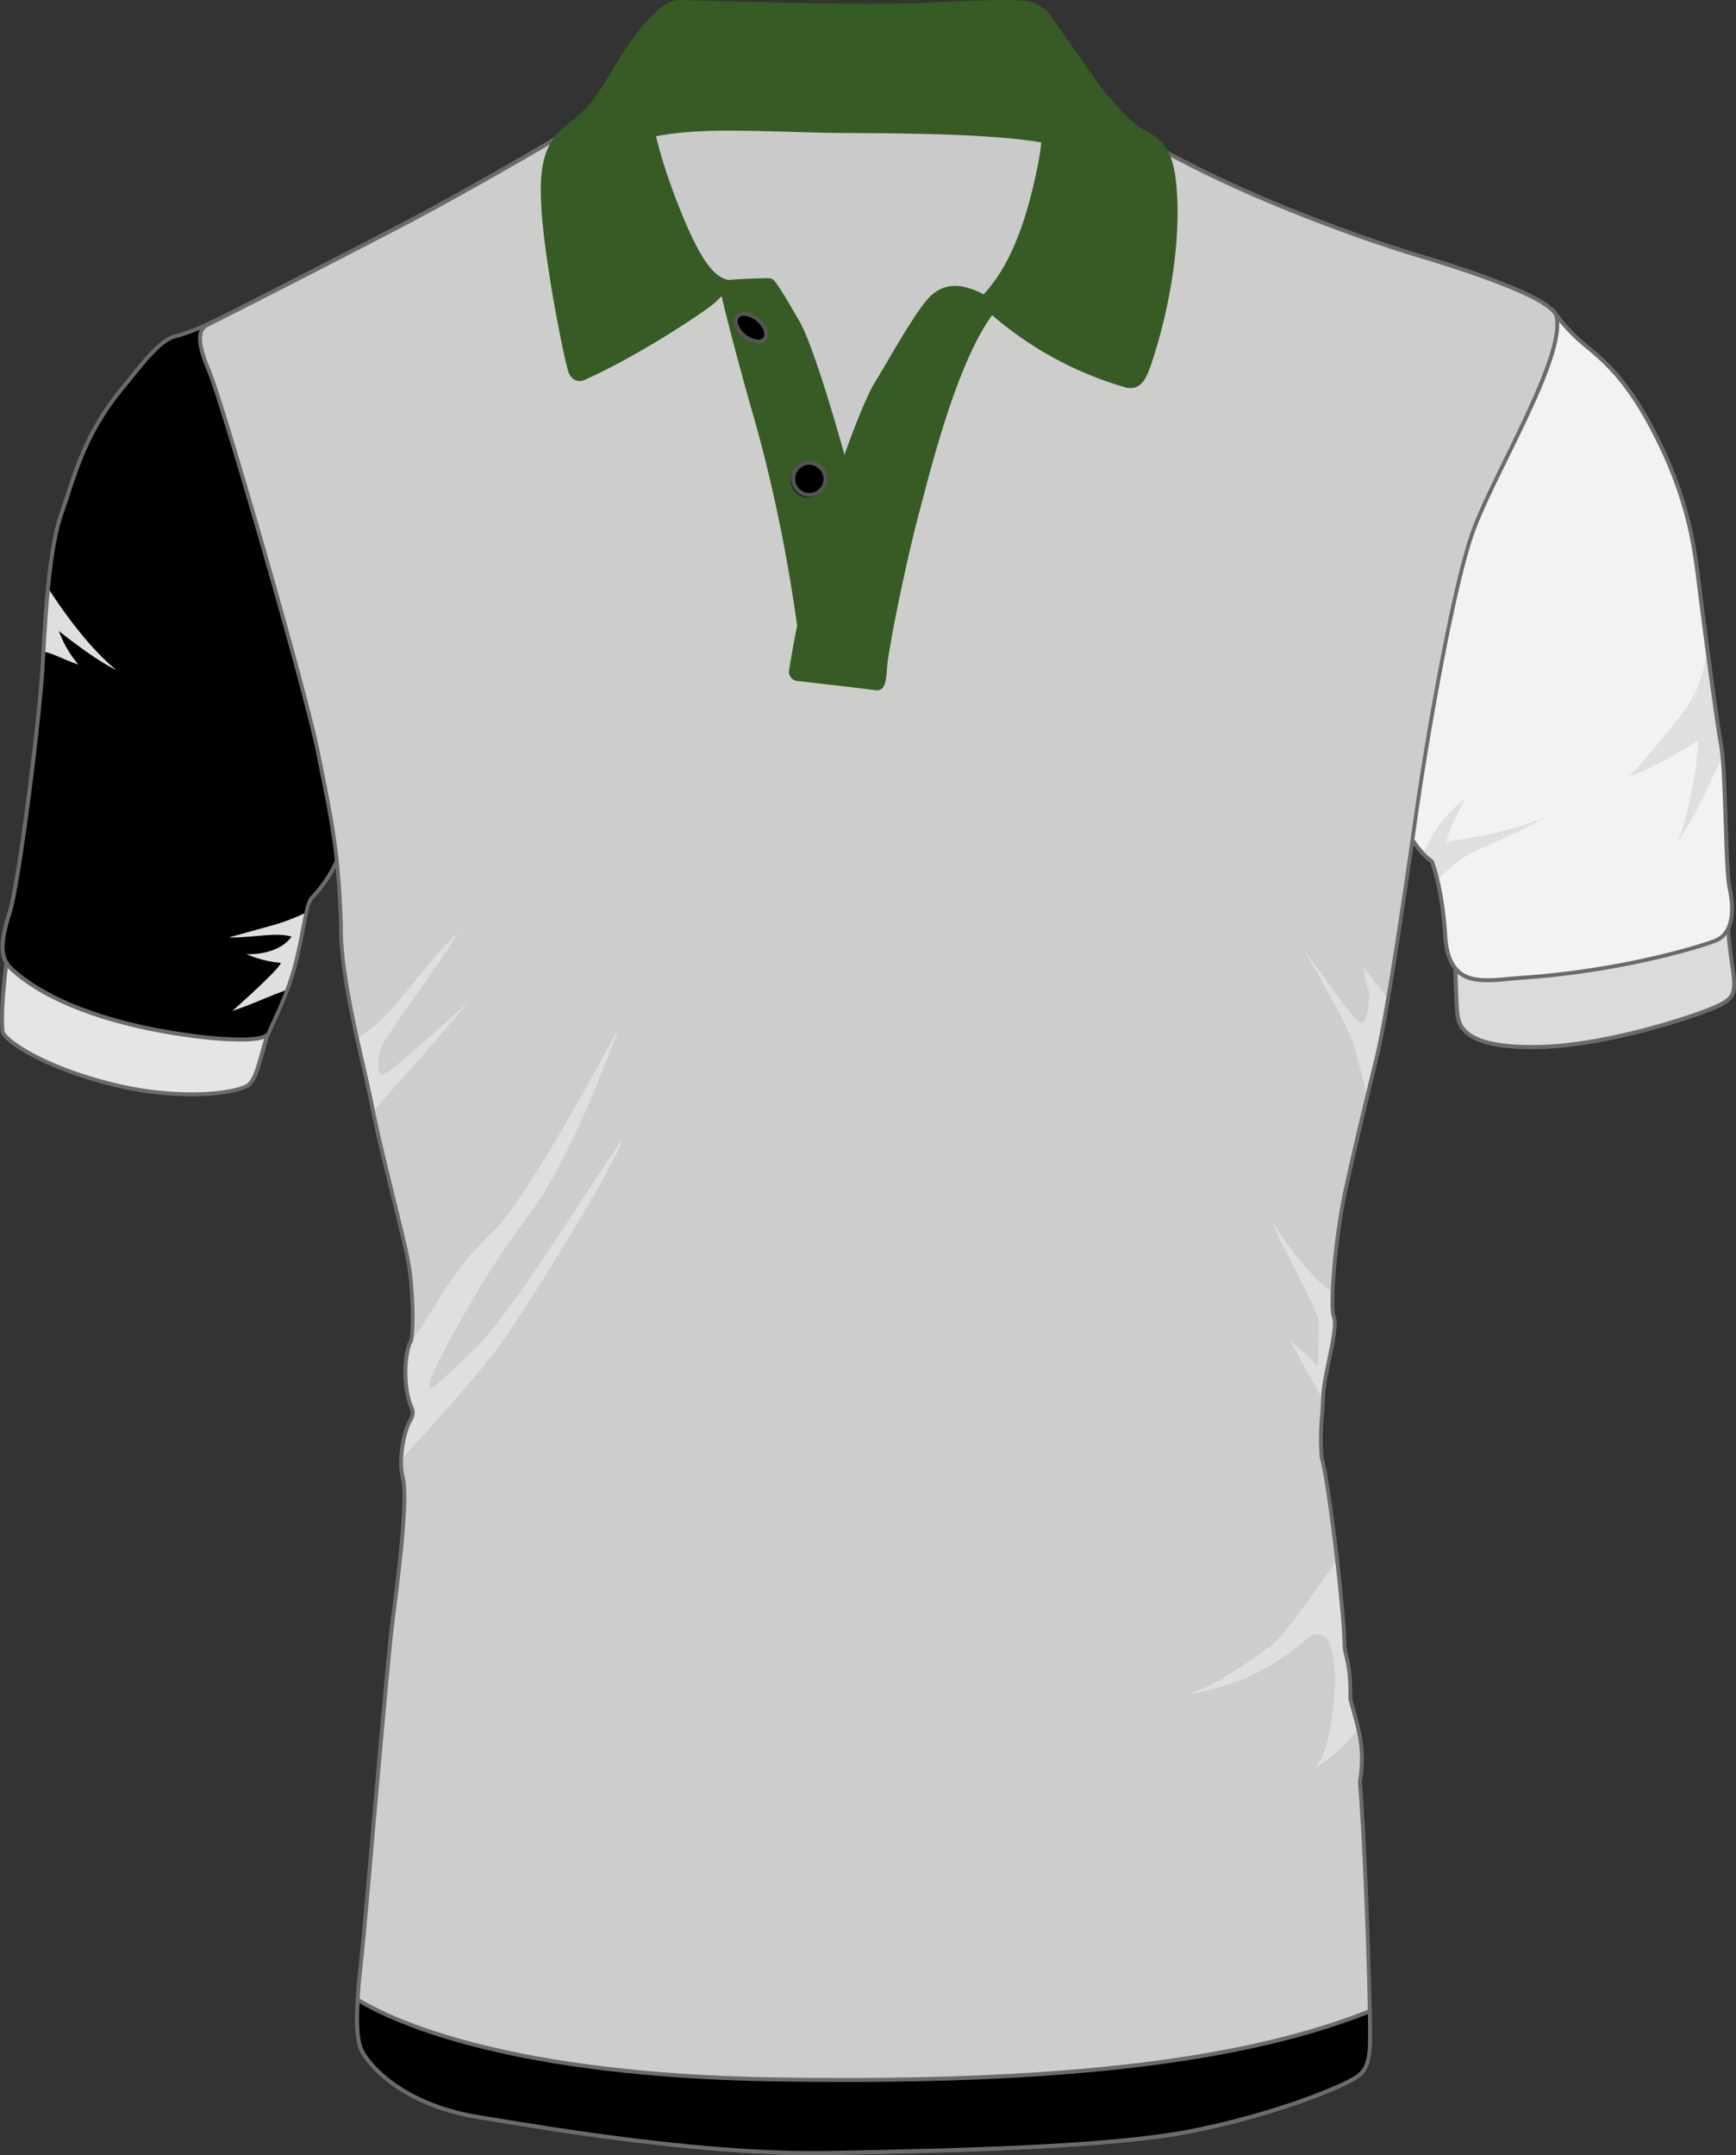 <svg id="Camada_1" data-name="Camada 1" xmlns="http://www.w3.org/2000/svg" viewBox="0 0 793.81 985"><rect x="0" y="0" width="793.81" height="985" fill="#333333" stroke="none"/><defs><style>.cls-1{fill:#dbdbdb;}.delineado{fill:#6b6b6b;}.cls-3{fill:#f2f2f2;}.cls-4{fill:#dfdfdf;}.cls-5{fill:#e5e5e5;}.gola{fill:#f4f4f4;}.cls-7{fill:#cdcecc;}.gola{fill:#375b24;}.cls-9{fill:#cacaca;}.botoes{fill:#a9a9a9;}.cls-11{fill:#555;}</style></defs><path class="cls-1" d="M819.72,480.88s.24,18.77,1,25.83,6.09,15.36,36.8,14.87,71.4-13.89,80.67-18,10.24-6.1,8.16-19.26A269.38,269.38,0,0,1,943.76,456C927.68,468.94,859,491.6,819.72,480.88Z" transform="translate(-154.32 -43)"/><path class="delineado" d="M855,522.51c-22.88,0-34.06-5-35.17-15.7-.72-7-1-25.15-1-25.92v-1.21L820,480a90.17,90.17,0,0,0,23.61,2.77c37.33,0,86.17-16.66,99.62-27.46l1.42-1.14.06,1.82a271.31,271.31,0,0,0,2.55,28.16c2.12,13.41,1.06,15.86-8.69,20.23-8.26,3.69-49.51,17.61-81,18.11Zm-34.31-40.44c.07,4.24.34,18.63,1,24.55.64,6.21,5,14.54,35.87,14,31.24-.5,72.13-14.29,80.31-18,8.6-3.84,9.7-5.25,7.65-18.27a262.51,262.51,0,0,1-2.51-26.64c-15.58,11.17-62.22,26.79-99.35,26.79A94.51,94.51,0,0,1,820.64,482.07Z" transform="translate(-154.32 -43)"/><path class="cls-3" d="M938.39,473.09c-9,3.4-44.59,13.89-88,16.81-17.55,1.22-34,6-35.34-20.1a149.22,149.22,0,0,0-3.51-24.61,75.75,75.75,0,0,0-2.48-8.38,31.61,31.61,0,0,1-4-3.55c-4.34-4.58-5.57-8.7-9.51-10.62-5.7-2.78,8.16-98.22,18.4-123.81s34-98.58,50.65-113.62A81.93,81.93,0,0,0,880,201.48c10.23,8.41,21.07,18.4,34.48,46.91s15.1,49.47,17.06,64.82c.73,5.76,2,15.44,3.36,25.91,2.31,17.43,5,37.07,6.38,44.52.26,1.39.48,3.24.67,5.41,1.49,16.42,1.52,51.94,3.23,59.91C947.17,458,947.42,469.67,938.39,473.09Z" transform="translate(-154.32 -43)"/><path class="cls-4" d="M921.46,427.88c5.12-13.16,8.78-34,9.51-46.43a238.78,238.78,0,0,1-31.79,16.8c.57-.64,19.11-21.36,26.67-32.52,4.62-7.22,7.49-13,9.09-26.61,2.31,17.43,5,37.07,6.38,44.52.26,1.39.48,3.24.67,5.41C936,400.71,929.69,416.06,921.46,427.88Z" transform="translate(-154.32 -43)"/><path class="cls-4" d="M864.8,414.35c-19,11.33-33.63,15.72-40.94,20.47a90,90,0,0,0-12.28,10.37,75.75,75.75,0,0,0-2.48-8.38,31.61,31.61,0,0,1-4-3.55c2.76-6.63,8.6-17.43,19.49-25.49-8.77,15.35-8.77,20.11-8.77,20.11C822.4,426.41,849.45,423.12,864.8,414.35Z" transform="translate(-154.32 -43)"/><path class="delineado" d="M834.5,491.94c-10,0-19.32-2.68-20.33-22.1a147.52,147.52,0,0,0-3.48-24.44,76.64,76.64,0,0,0-2.35-8,30.76,30.76,0,0,1-3.9-3.49,43.73,43.73,0,0,1-4.14-5.21c-1.64-2.32-2.94-4.15-5.1-5.21-6.9-3.36,8.59-101.58,17.94-125,2.2-5.49,5-13.13,8.26-22,11.71-31.86,29.42-80,42.63-92l.79-.71.58.89a82.08,82.08,0,0,0,15.22,16.07c10.74,8.83,21.49,19.08,34.72,47.22,12.39,26.34,14.86,46.52,16.67,61.26.16,1.32.31,2.59.47,3.83.74,5.76,2,15.44,3.37,25.91,3.11,23.47,5.25,38.43,6.36,44.48.26,1.35.48,3.15.69,5.5.67,7.35,1,18.51,1.4,29.31.46,13.45.88,26.15,1.81,30.48,1.67,7.72,2.93,21.26-7.39,25.17-9.12,3.45-44.9,13.95-88.23,16.87-1.92.13-3.84.31-5.71.48C841.16,491.63,837.74,491.94,834.5,491.94Zm30-305.34c-12.81,12.8-30,59.47-41.39,90.55-3.26,8.86-6.07,16.52-8.27,22C804.51,325,791.6,418,796,421.84c2.55,1.24,4,3.35,5.76,5.78a43.34,43.34,0,0,0,4,5,29.07,29.07,0,0,0,3.89,3.45l.22.16.09.26a78.45,78.45,0,0,1,2.5,8.48A148.79,148.79,0,0,1,816,469.74c.88,16.91,8,20.38,18.51,20.38,3.16,0,6.54-.31,10.11-.64,1.89-.17,3.82-.35,5.75-.49,43.12-2.9,78.66-13.33,87.71-16.75s7.81-15.94,6.26-23.09c-1-4.49-1.39-17.27-1.85-30.8-.36-10.77-.73-21.91-1.4-29.21-.2-2.29-.41-4-.66-5.33-1.12-6.08-3.26-21.07-6.38-44.57-1.39-10.47-2.63-20.15-3.36-25.92q-.24-1.86-.48-3.84c-1.79-14.61-4.25-34.63-16.51-60.7-13.07-27.8-23.65-37.9-34.23-46.6A86.27,86.27,0,0,1,864.5,186.6Z" transform="translate(-154.32 -43)"/><path class="cls-5" d="M158.06,476.49s-3.8,26.17-2.58,37.75c.12,3.78,17.94,16.36,50.35,24.4s58.61,3.65,62.39,0,4.75-11.19,10.11-28.81C265.9,511.47,197.66,502.81,158.06,476.49Z" transform="translate(-154.32 -43)"/><path class="delineado" d="M241.78,544.08a152.73,152.73,0,0,1-36.17-4.56c-30.44-7.55-50.88-20.2-51-25.25-1.21-11.49,2.44-36.83,2.59-37.91l.21-1.42,1.2.8c35.77,23.77,96.58,33.37,115.92,33.37a30.42,30.42,0,0,0,3.72-.18l1.4-.19-.41,1.36c-1.54,5.08-2.75,9.41-3.72,12.88-2.51,9-3.77,13.54-6.63,16.31C266.39,541.67,256.3,544.08,241.78,544.08Zm-83-66c-.77,5.59-3.42,26.3-2.39,36.09.09,2.7,15.74,15.2,49.67,23.61a150.66,150.66,0,0,0,35.73,4.51c14.75,0,24-2.5,25.8-4.28,2.51-2.42,3.73-6.79,6.15-15.49.89-3.18,2-7.08,3.34-11.63-.75.05-1.62.07-2.58.07C257.69,510.93,197.05,502.81,158.77,478.05Z" transform="translate(-154.32 -43)"/><path class="mangas" d="M310.45,429.53s-1.29,10.78-13.9,24.12a20.22,20.22,0,0,0-2.17,6.32c-1.26,5.5-2.45,13.61-5,23.47a121,121,0,0,1-3.76,11.95h0c-3.48,9.35-7.3,16.58-8.49,19.85-1.27,2.56-9.12,4-29.41,1.83s-63.86-9.39-87.74-30.82c-5.6-4.89-6-11.34-1.34-26.09s13.77-90.16,15-110.88c.16-2.63.32-5.47.49-8.45.5-8.92,1.13-19.15,2.11-29.13,1.27-13.05,3.16-25.61,6.17-34.07,6.1-17.06,9.87-36.44,30-59.83,9.87-12.43,16.22-19.74,22.3-21.2s16-5.95,20.42-8.16C266,198.19,318.91,356.84,310.45,429.53Z" transform="translate(-154.32 -43)"/><path class="cls-4" d="M294.38,460c-1.26,5.5-2.45,13.61-5,23.47a121,121,0,0,1-3.76,11.95h0c-7.34,2.44-16.28,6.77-25,9.6.63-.55,21-18.57,22.17-21.92a51.45,51.45,0,0,1-15.81-4s14.26.92,20.65-8c-7.13-2.19-18.25.62-28.72.37,0,0,9.74-2.68,19.37-5.37A87.68,87.68,0,0,0,294.38,460Z" transform="translate(-154.32 -43)"/><path class="cls-4" d="M190.16,346.72c-7.6-2.57-11.26-5-16-5.89.5-8.92,1.13-19.15,2.11-29.13,5.76,9,18,26.73,31.27,37.58-10.6-5.12-26.31-17.91-26.31-17.91A49.81,49.81,0,0,0,190.16,346.72Z" transform="translate(-154.32 -43)"/><path class="delineado" d="M264.39,519.05A161.68,161.68,0,0,1,247.65,518c-18.34-2-63.66-9-88.25-31.05-5.91-5.16-6.32-12-1.6-27,4.5-14.33,13.73-89.89,14.95-110.66l.49-8.45c.49-8.8,1.13-19.15,2.11-29.17,1.52-15.59,3.56-26.8,6.22-34.28,1-2.9,2-5.81,3-8.9,4.84-14.85,10.34-31.67,27.14-51.22,9.49-12,16.21-19.92,22.78-21.5,5.83-1.4,15.49-5.7,20.21-8.08l.56-.29.46.42c11.42,10.21,64.12,169,55.63,241.87-.05.46-1.47,11.24-14.13,24.65a19.84,19.84,0,0,0-2,5.89c-.46,2-.9,4.31-1.41,7-.87,4.56-1.95,10.23-3.56,16.52a122.58,122.58,0,0,1-3.78,12l-.24.6c-2.09,5.53-4.29,10.34-5.92,13.88-1.06,2.32-1.89,4.15-2.34,5.37C276.84,517.94,272.4,519.05,264.39,519.05Zm-9.46-329.5c-5,2.46-14.27,6.56-20,7.93-6,1.44-12.53,9.21-21.8,20.89-16.59,19.3-22,35.94-26.82,50.62-1,3.11-2,6-3,8.95-2.62,7.34-4.62,18.41-6.12,33.85-1,10-1.62,20.31-2.11,29.09l-.5,8.46c-1.25,21.39-10.37,96.3-15,111.1-4.51,14.38-4.25,20.48,1.07,25.12,24.21,21.73,69.07,28.64,87.23,30.61a161,161,0,0,0,16.55,1.06c10,0,11.68-1.83,12-2.39.43-1.2,1.28-3.06,2.36-5.41,1.67-3.65,4-8.64,6.08-14.36l.23-.6a116.61,116.61,0,0,0,3.52-11.25c1.59-6.24,2.66-11.88,3.53-16.41.51-2.69,1-5,1.42-7,.72-3.26,1.43-5.3,2.31-6.62,12.31-13.06,13.73-23.63,13.74-23.73,4.86-41.7-10.68-108-20.37-143.8C276.11,237.4,260.63,196,254.93,189.55Z" transform="translate(-154.32 -43)"/><path class="cls-7" d="M827.51,286.77c-9.5,27.05-21.2,98.09-24.37,119.29-2.34,15.66-8.66,61-14.17,93.2-1.94,11.42-3.79,21.19-5.32,27.43-1.46,5.95-2.84,11.63-4.15,17.08-4,16.42-7.3,30.74-10.23,44.1a310.52,310.52,0,0,0-5.71,45.91c-.21,5.43,0,9.52.6,11.12,2.19,5.35-4.64,26.55-4.89,36.06,0,.52,0,1-.06,1.56-.33,8.67-1.57,15-.67,26.47,2,6.74,4.86,27.43,7.12,47.09,2,17.3,3.48,33.84,3.37,39.43.48,5.11,2.92,7.79,2.67,23.87,1.17,4.48,2.58,9,3.64,13.78a57.59,57.59,0,0,1,.75,24.24c2.35,30.05,4,79.59,4.52,104.86.1,6.08.14,10.74.11,13.41-.17,13.7-3.65,15.52-10.23,18.93s-32.54,14.51-70.19,22.18-110,9.14-166.33,10.24-125.75-10.6-161.2-16.45S322,985.71,319.39,979.5c-1.72-4.19-2.12-12-1.52-22.48.28-5.09.81-10.79,1.52-17,2.2-19,11.7-135.74,14.63-157.92s6.83-55,4.5-63.61a29.73,29.73,0,0,1-.79-8.54c.23-7.18,2.28-14.63,4.08-17.6,2.56-4.2.29-6.35-.12-8-3-9.13-2.31-21.57-.2-26.82,0,0,0,0,0,0a7.16,7.16,0,0,1,.81-1.55c1.33-6.46.85-24.67-1.35-36.55-2.1-11.44-12-48.86-16-68.45-.17-.79-.31-1.55-.46-2.28-1.5-7.75-4.25-19-6.94-31.25-3.82-17.49-7.53-37-7.31-51.19-1.1-35.46-4.76-50.45-10.6-79.69s-43.51-159.38-49.72-174-4.75-19.38,0-21.57,54.83-27.78,88.46-45.33,77.87-43.87,77.87-43.87,246.5-4.5,257.71,2.81c40.7,25.09,100.16,46.54,129.41,55.31S862.24,179.3,865.9,187C871,205.25,837,259.72,827.51,286.77Z" transform="translate(-154.32 -43)"/><path class="cls-4" d="M438.93,563.76c-1.46,7.94-40.58,72.48-55.56,93.32-11,15.23-34,40.41-45.64,52.87.23-7.18,2.28-14.63,4.08-17.6,2.56-4.2.29-6.35-.12-8-3-9.13-2.31-21.57-.2-26.82,0,0,0,0,0,0,5.79-8,11.61-17.59,14.45-22.38a152.16,152.16,0,0,1,24.49-30C390.31,596,413,558,437.09,513.09c-.62,1.77-20.43,58.52-41.66,86.23-21.57,28.15-44.23,71.28-44.6,75.67s-.73,4.75,18.64-13.53S420.29,590.18,438.93,563.76Z" transform="translate(-154.32 -43)"/><path class="cls-4" d="M368.8,500.68c-1.08,1.3-18.7,22.14-26.26,30.4-5.12,5.61-12.87,14.47-17.57,19.9-.17-.79-.31-1.55-.46-2.28-1.5-7.75-4.25-19-6.94-31.25,5.06-2.79,10.63-7.57,15.72-13.17,7.31-8,21.45-27.3,30.45-34.85-3.65,7.06-31.43,45.08-34.36,50.68s-3.89,17.32,2.19,12.93S356.62,511.89,368.8,500.68Z" transform="translate(-154.32 -43)"/><path class="cls-4" d="M759.27,681c0,.52,0,1-.06,1.56-4.06-7.11-11.59-20.32-15-26.9,5.6,5.11,11.21,9.5,12.18,11.45s1-15.11,1-20-19.74-39-21-45.33c9.07,14.61,19,26,27.18,32-.21,5.43,0,9.52.6,11.12C766.35,650.25,759.52,671.45,759.27,681Z" transform="translate(-154.32 -43)"/><path class="cls-4" d="M789,499.26c-1.94,11.42-3.79,21.19-5.32,27.43-1.46,5.95-2.84,11.63-4.15,17.08-1.89-7.3-4.29-16.45-5.84-22.17-2.88-10.58-22.55-43.34-23.16-44.35,14.87,19.48,21.7,30.84,25.59,32.95s4.88-13.48,3.9-14.95-2.44-10.71-2.44-10.71C781.78,490.44,785.62,495.31,789,499.26Z" transform="translate(-154.32 -43)"/><path class="cls-4" d="M775.34,833.16c-5.19,6.67-12.12,13.88-20.59,18.2,8.49-5.12,10.61-37.91,9.84-44.41s-.68-19-10.19-16.81c-13.64,11-27,21.93-55.56,27.05,14.62-5.85,30.71-17.55,37.54-22.66,4.6-3.46,19.85-24.88,29.28-38.45,2,17.3,3.48,33.84,3.37,39.43.48,5.11,2.92,7.79,2.67,23.87C772.87,823.86,774.28,828.38,775.34,833.16Z" transform="translate(-154.32 -43)"/><path class="delineado" d="M526.43,1028c-53.68,0-117.3-10.5-151.48-16.15l-2.33-.38c-35.95-5.93-51.46-25.31-54.07-31.63-1.71-4.14-2.23-11.63-1.58-22.87.26-4.89.76-10.47,1.52-17.06.93-8,3.12-33.07,5.66-62.06,3.41-38.94,7.27-83.06,9-95.87,1.76-13.29,7.09-53.73,4.53-63.25a30.6,30.6,0,0,1-.82-8.81c.24-7.34,2.33-14.94,4.21-18,1.75-2.87,1-4.51.3-6a7.84,7.84,0,0,1-.52-1.32c-2.95-8.83-2.49-21.37-.23-27.21v-.74h.31a7.46,7.46,0,0,1,.56-1c1.22-6.31.84-24-1.38-36-1-5.51-3.91-17.32-7-29.84-3.26-13.34-7-28.46-9-38.59l-.45-2.28c-.92-4.71-2.27-10.63-3.84-17.48-1-4.33-2-9-3.1-13.75-3.54-16.19-7.56-36.67-7.33-51.4-1-32-4-46.95-9-71.66l-1.58-7.84C293,357.94,255.21,227.28,249.1,212.92c-5.76-13.56-5.63-19.94.46-22.75,4.65-2.15,54.05-27.37,88.42-45.31,33.23-17.33,77.38-43.58,77.82-43.84l.21-.12h.24c.75,0,75.9-1.37,144.3-1.37,107.29,0,112.29,3.26,113.93,4.33,41,25.29,100.5,46.6,129.17,55.2,38.67,11.6,59.9,20.87,63.07,27.54,3.52,12.52-9.79,39.65-22.65,65.89-6.42,13.08-12.48,25.42-15.7,34.59-9.29,26.47-20.71,95-24.33,119.12-.53,3.53-1.26,8.56-2.13,14.61-3.09,21.36-7.77,53.64-12,78.62-2.13,12.5-3.93,21.75-5.34,27.49-1.46,6-2.83,11.62-4.15,17.07-4.18,17.33-7.43,31.34-10.22,44.09a309.87,309.87,0,0,0-5.69,45.75c-.28,7.49.21,9.94.53,10.74,1.38,3.35-.36,11.66-2.2,20.45-1.23,5.93-2.52,12.06-2.62,16,0,.6,0,1.1-.06,1.59-.1,2.6-.28,5-.46,7.37a109.76,109.76,0,0,0-.22,18.89c2.1,7.34,5,29.14,7.13,47.15,2.15,18.77,3.48,34.29,3.37,39.55a27.81,27.81,0,0,0,.81,4.13c.86,3.52,2,8.33,1.86,19.61.4,1.53.83,3.06,1.26,4.61.82,2.93,1.66,6,2.36,9.08a58.48,58.48,0,0,1,.78,24.49c2.41,30.95,4,80.68,4.51,104.79.1,6.31.14,10.83.11,13.44-.18,14.27-4.15,16.32-10.72,19.73-7,3.62-33.18,14.67-70.43,22.27-38,7.75-112.27,9.19-166.49,10.25C531.5,1028,529,1028,526.43,1028ZM342.24,658.14c-1.87,5-2.65,17.05.32,26a5.48,5.48,0,0,0,.42,1c.74,1.59,1.86,4-.39,7.68-1.72,2.84-3.72,10.21-3.95,17.16a28.71,28.71,0,0,0,.76,8.28c1.79,6.64.32,27.56-4.48,64-1.68,12.77-5.55,56.87-9,95.79-2.54,29-4.73,54-5.66,62.11-.76,6.55-1.25,12.1-1.51,17-.63,10.82-.14,18.24,1.45,22.08,2.5,6.08,17.55,24.73,52.67,30.52l2.34.38C411,1016,479,1027.17,534,1026.11c54.14-1.06,128.3-2.5,166.16-10.22,37-7.55,63-18.51,70-22.1,6.37-3.3,9.57-5,9.74-18.14,0-2.58,0-7.09-.11-13.38-.46-24.11-2.1-73.89-4.52-104.8v-.12l0-.12a56.7,56.7,0,0,0-.74-23.87c-.68-3.08-1.52-6.08-2.33-9-.45-1.6-.89-3.18-1.3-4.75l0-.13v-.12c.17-11.15-1-15.84-1.81-19.27a30.15,30.15,0,0,1-.86-4.51c.1-5.29-1.22-20.71-3.36-39.4-2-17.18-5-39.79-7.09-47l0-.18a112.61,112.61,0,0,1,.21-19.26c.18-2.33.36-4.74.46-7.31,0-.5.05-1,.06-1.47.11-4.16,1.41-10.37,2.66-16.38,1.62-7.76,3.46-16.55,2.29-19.4-.66-1.65-.89-5.51-.66-11.49a311.52,311.52,0,0,1,5.73-46.07c2.8-12.76,6-26.78,10.23-44.12,1.32-5.46,2.69-11.13,4.15-17.09,1.4-5.69,3.19-14.9,5.31-27.36,4.27-25,8.94-57.22,12-78.57.87-6.05,1.6-11.09,2.13-14.62,3.62-24.2,15.07-92.85,24.41-119.45,3.26-9.27,9.34-21.67,15.78-34.79C854.56,227,868.3,198.94,865,187.22c-2.81-5.86-24.81-15.3-61.89-26.42-28.76-8.63-88.42-30-129.63-55.41-2.84-1.86-24.72-4-113-4-66.44,0-139.27,1.28-144,1.37-3.34,2-45.6,27-77.69,43.77-34.4,17.94-83.84,43.19-88.51,45.34-3.32,1.54-6.29,4.5.46,20.39,6.12,14.4,44,145.32,49.77,174.18l1.58,7.84c5,24.8,8,39.77,9,72-.23,14.59,3.77,34.93,7.29,51,1.05,4.78,2.11,9.41,3.1,13.74,1.57,6.86,2.93,12.79,3.85,17.53l.45,2.27c2.06,10.09,5.75,25.19,9,38.52,3.07,12.54,6,24.38,7,29.94,2.27,12.33,2.64,30.6,1.34,36.9l-.16.36a6.39,6.39,0,0,0-.69,1.35Z" transform="translate(-154.32 -43)"/><path class="gola" d="M642.91,110.21c-15.72-5.85-53.37-7.14-98-7.31s-76.22-4.21-102,4.39c0,0,.92-5.93,2.44-14.16,2.64-14.11,7.08-35,11.82-44.33,2.92-4.57,5.6-5,10.23-4.87,7.31.36,79.15,2.5,106.38,1.39s50.27-2.65,53.55.27,9.69,21.12,12.07,27c1.22,3,2.09,12.75,2.66,21.58C642.65,102.59,642.91,110.21,642.91,110.21Z" transform="translate(-154.32 -43)"/><path class="gola" d="M643.87,111.54l-1.28-.48c-16.44-6.12-58.59-7.1-97.65-7.25-11.29,0-21.56-.33-31.49-.61-9.05-.25-17.6-.49-25.54-.49-14,0-30.31.65-44.67,5.44l-1.42.47.23-1.47c0-.06.94-6,2.45-14.18,2.84-15.24,7.21-35.35,11.9-44.58,3.18-5,6.18-5.5,11.07-5.37,5.37.26,52.52,1.7,85.17,1.7,8.88,0,16-.1,21.14-.31l12.28-.52c10.88-.48,20.27-.88,27.54-.88,8.58,0,12.87.57,14.37,1.91,2.58,2.27,6.39,11.88,10.4,22.37.77,2,1.43,3.72,1.92,4.92,1,2.55,2,9.91,2.72,21.87.54,8.37.81,16,.81,16.1Zm-156-10.65c8,0,16.53.24,25.59.49,9.92.28,20.18.56,31.45.61,40.17.16,79.61,1.12,97,6.92-.1-2.56-.35-8.43-.75-14.71-1-14.66-1.94-19.67-2.6-21.3-.49-1.21-1.15-2.94-1.93-5-2.79-7.29-7.45-19.49-9.91-21.66-.74-.67-3.62-1.45-13.16-1.45-7.23,0-16.6.41-27.46.88l-12.28.52c-5.17.21-12.31.32-21.22.32-32.68,0-79.89-1.44-85.24-1.71l-1.16,0c-3.73,0-5.81.64-8.27,4.47-4.54,9-8.86,28.89-11.68,44-1.06,5.75-1.84,10.41-2.2,12.66C458.33,101.51,474.19,100.89,487.91,100.89Z" transform="translate(-154.32 -43)"/><path class="cls-9" d="M538.73,276.17s-13.4-76.89-37.89-87.12c-16.95-22.18-55.21-29.13-57.89-44.24s-4.63-40.95-4.38-45.08,56.29-5.6,73.84-4.87,110.87,3.24,118.44,4.87,16.57,6.09,20.22,11.94-8,56.54-23.39,65.07C600.14,177.37,560.42,220.36,538.73,276.17Z" transform="translate(-154.32 -43)"/><path class="delineado" d="M538.39,279.55l-.56-3.22c-.13-.77-13.59-76.52-37.34-86.44l-.23-.1-.14-.19c-8.27-10.82-21.76-18-33.65-24.33-12.33-6.56-23-12.23-24.42-20.29-2.72-15.37-4.64-41.11-4.39-45.31.07-1.18.18-3.15,23.53-4.68,13.9-.9,29.73-1.23,39.92-1.23,4.57,0,8.49.07,11.34.19,4.53.18,14,.49,26,.87,34.61,1.11,86.91,2.79,92.6,4,7.52,1.61,16.87,6.06,20.81,12.35,1.95,3.13.07,15.23-2.66,25.83-4.2,16.26-11.94,35.44-21.07,40.52l-.2.11h-.22c-27.65.63-67.19,45-88.13,98.85Zm-37-91.25c22,9.56,34.8,69.88,37.63,84.59,21.71-53.88,60.11-96.18,88.38-97,8.54-5,15.92-23.5,20-39.28,3.44-13.34,4.05-22.53,2.88-24.41-3.63-5.81-12.73-10.05-19.65-11.53-5.53-1.19-59.82-2.93-92.26-4-12-.38-21.48-.68-26-.87-2.82-.12-6.71-.18-11.26-.18-26.7,0-59.21,1.88-61.64,4.32-.19,4.41,1.76,30,4.38,44.75,1.27,7.19,11.56,12.66,23.48,19S492.9,177.27,501.42,188.3Z" transform="translate(-154.32 -43)"/><path class="gola" d="M642.91,110.21c-15.72-5.85-53.37-7.14-98-7.31s-76.22-4.21-102,4.39c0,0,.92-5.93,2.44-14.16,8-2.19,23.21-4.46,51.3-3.76,51.18,1.28,92.12.92,107.47,1.65,11.68.56,27.29,1,37.94,3.12C642.65,102.59,642.91,110.21,642.91,110.21Z" transform="translate(-154.32 -43)"/><path class="gola" d="M643.87,111.54l-1.28-.48c-16.44-6.12-58.59-7.1-97.65-7.25-11.29,0-21.56-.33-31.49-.61-9.05-.25-17.6-.49-25.54-.49-14,0-30.31.65-44.67,5.44l-1.42.47.23-1.47c0-.06.94-6,2.45-14.18l.1-.57.55-.15c6.54-1.79,19-3.92,41.49-3.92,3.22,0,6.61,0,10.07.13,27.67.69,52,.9,71.6,1.07,16.1.14,28.83.25,35.89.59l4.67.21c10.72.48,24,1.07,33.41,2.92l.69.13,0,.7c.54,8.37.81,16,.81,16.1Zm-156-10.65c8,0,16.53.24,25.59.49,9.92.28,20.18.56,31.45.61,40.17.16,79.61,1.12,97,6.92-.1-2.46-.33-8-.71-14-9.19-1.72-22.06-2.29-32.45-2.75l-4.67-.21c-7-.34-19.74-.45-35.83-.59-19.58-.17-43.94-.38-71.62-1.07-3.45-.08-6.82-.13-10-.13-21.63,0-33.89,2-40.45,3.71-1,5.49-1.75,9.92-2.1,12.1C458.33,101.51,474.19,100.89,487.91,100.89Z" transform="translate(-154.32 -43)"/><path class="gola" d="M521.67,344.9a698.23,698.23,0,0,0-22.91-115.28c-11.94-42.4-14.62-56.17-14.87-57s21.57-1.83,22.91-1.34,4.88,6.11,12.43,19.25c6.59,11.46,20.45,59,25.92,81.82C542.75,286,521.67,344.9,521.67,344.9Z" transform="translate(-154.32 -43)"/><path class="gola" d="M521.15,349l-.39-4.06c0-.55-5.56-56.17-22.87-115.1-4.76-16.89-11.16-40.32-14.66-56.09-.12-.54-.18-.84-.21-.94l-.13-.44.29-.41c1.12-1.48,20.84-1.78,21-1.78a9.9,9.9,0,0,1,2.89.18c1.41.51,3.61,3.47,12.91,19.66,6.79,11.81,20.7,59.84,26,82.06l.05.18,0,.19c-2.38,13.63-22.65,70.31-23.52,72.71ZM485,173.16c0,.07,0,.15.05.23,3.49,15.73,9.88,39.13,14.63,56,14.7,50,20.91,97.69,22.5,111.46,4.64-13.1,19.94-56.72,22.07-68.48C539,250.72,525,202.42,518.44,191c-3.39-5.9-10.46-18.19-12-18.85h0a19.61,19.61,0,0,0-2.27-.07A182.36,182.36,0,0,0,485,173.16Z" transform="translate(-154.32 -43)"/><path class="gola" d="M421.93,215.67s-4.84,2.47-6.76-2.83-10.42-47.8-12.25-72.65,2.26-32.78,13.35-41.19,15.11-18,23.15-30.46S455.05,47.4,461,44.93c-3.91,7.64-8.54,30.31-9.64,42.37s6.58,36.44,14.86,56.17,14.42,27.46,21.1,28.48c1.57-.14-2.82,5.89-8.06,10S445.07,205.38,421.93,215.67Z" transform="translate(-154.32 -43)"/><path class="gola" d="M419.43,217.16c-1.37,0-3.85-.52-5.12-4-1.95-5.38-10.44-47.71-12.29-72.9-1.89-25.6,2.7-33.64,13.7-42C424.12,91.9,428.3,85,433.6,76.21c1.57-2.61,3.2-5.3,5-8.17,6-9.25,14.66-20.91,22-24l2.29-1-1.14,2.2c-3.68,7.19-8.4,29.5-9.54,42s7.26,37.8,14.79,55.74c7.81,18.59,13.91,26.94,20.4,27.93h0a1.11,1.11,0,0,1,1,.75c.65,1.84-4.72,7.79-8.65,10.89-5.53,4.38-34.28,23.47-57.53,33.81A6.88,6.88,0,0,1,419.43,217.16ZM459.1,47c-5.16,3.28-11.64,10.83-18.92,22.07-1.84,2.84-3.46,5.53-5,8.12-5.19,8.58-9.66,16-18.34,22.58-10.66,8.07-14.82,15.47-13,40.39,1.8,24.48,10.32,67.23,12.2,72.41.68,1.89,1.79,2.8,3.4,2.8a5.38,5.38,0,0,0,2.09-.47c23.19-10.32,52.34-29.77,57.18-33.59a34.55,34.55,0,0,0,7.83-8.54c-7-1.51-13.21-10-21.15-28.9-7.61-18.14-16.09-43.85-14.93-56.61C451.41,76.64,455.29,56.53,459.1,47Z" transform="translate(-154.32 -43)"/><path class="gola" d="M516,349.59a3.24,3.24,0,0,0,2.83,3.73c8.91,1,32.7,3.74,35.22,4.19,3.11.55,4.39-.37,4.94-9.14s8.77-49,14.43-70.19,18.83-75.85,37.47-96.14c-6.21-2.37-20.77-14.56-32-1.4-6.51,7.64-15.48,23.88-24.5,38.87C548.82,228.86,526,286.2,516,349.59Z" transform="translate(-154.32 -43)"/><path class="gola" d="M555.3,358.54h0a7.87,7.87,0,0,1-1.38-.14c-2.54-.45-27.56-3.31-35.16-4.18a4.16,4.16,0,0,1-3.63-4.77C525,286.67,547.78,228.83,553.66,219c2.07-3.44,4.14-6.94,6.17-10.39,6.86-11.65,13.35-22.65,18.41-28.6,3.58-4.21,7.9-6.34,12.82-6.34,6,0,11.84,3.15,16.09,5.44a41.43,41.43,0,0,0,4.1,2l1.25.48-.91,1c-17,18.47-29.64,66.76-35.73,90l-1.52,5.79c-5.52,20.61-13.86,61.18-14.42,70C559.51,355.14,558.68,358.54,555.3,358.54Zm35.76-183c-4.43,0-8.17,1.87-11.43,5.7-5,5.83-11.41,16.76-18.23,28.34-2,3.46-4.1,7-6.17,10.41-5.85,9.72-28.47,67.22-38.3,129.75a2.33,2.33,0,0,0,2,2.68c9.76,1.12,32.74,3.75,35.27,4.2a6,6,0,0,0,1.06.11h0c1.25,0,2.32-.63,2.81-8.41.55-8.9,8.94-49.68,14.46-70.36.46-1.72,1-3.66,1.53-5.78,6-23,18.45-70.35,35.31-89.79-.93-.44-2-1-3.12-1.63C602.2,178.55,596.61,175.53,591.06,175.53Z" transform="translate(-154.32 -43)"/><path class="gola" d="M678.46,104c-10.33-5.39-21.73-20.77-26.71-28-4.82-6.76-16.43-23.49-18.62-26.32a14.53,14.53,0,0,0-8.82-5.11c1.69,3.92,12.87,37.92,5.32,75-6.8,33.33-15.67,48.31-24.3,58.08a4.43,4.43,0,0,0,.3,6.18,161.2,161.2,0,0,0,63.84,35.54c4.27.85,7.07-1,9.63-7.92s13-38.45,12.79-73C691.35,117,688.79,109.39,678.46,104Z" transform="translate(-154.32 -43)"/><path class="gola" d="M671.29,220.37h0a10.39,10.39,0,0,1-2-.21A161.92,161.92,0,0,1,605,184.4a5.35,5.35,0,0,1-.37-7.45c7.47-8.45,17-22.63,24.1-57.66,7.08-34.76-2.51-68-5.27-74.42l-.63-1.46,1.58.2a15.48,15.48,0,0,1,9.43,5.45c1.39,1.8,6.41,9,11.27,15.88,2.84,4,5.57,8,7.37,10.47,4.49,6.56,16,22.38,26.39,27.78s13.36,13,13.92,35.14c.2,36.84-11.51,69.7-12.85,73.33C677.71,217.77,675.11,220.37,671.29,220.37ZM625.78,45.76c3.37,9.29,11.45,41,4.74,73.89-7.23,35.45-16.9,49.89-24.51,58.51a3.51,3.51,0,0,0,.24,4.9,160,160,0,0,0,63.47,35.33,8.53,8.53,0,0,0,1.57.16c2.17,0,4.52-.91,7-7.52,1.33-3.59,12.94-36.17,12.74-72.67-.55-21.57-3.21-28.48-12.94-33.56-10.71-5.59-22.48-21.68-27-28.35C649.21,74,646.47,70,643.63,66c-4.85-6.9-9.86-14-11.22-15.8A14,14,0,0,0,625.78,45.76Z" transform="translate(-154.32 -43)"/><path class="cls-10" d="M531.78,261.87a7.91,7.91,0,1,1-7.89-7.36A7.64,7.64,0,0,1,531.78,261.87Z" transform="translate(-154.32 -43)"/><path class="cls-11" d="M523.88,270.14a8.29,8.29,0,1,1,8.81-8.27A8.56,8.56,0,0,1,523.88,270.14Zm0-14.72a6.47,6.47,0,1,0,7,6.45A6.74,6.74,0,0,0,523.88,255.42Z" transform="translate(-154.32 -43)"/><path class="cls-10" d="M504,197.93c-1.7,2.07-5.88,1.43-9.34-1.42s-4.88-6.82-3.19-8.89,5.88-1.42,9.34,1.43S505.72,195.87,504,197.93Z" transform="translate(-154.32 -43)"/><path class="cls-11" d="M501,200.06a11.44,11.44,0,0,1-6.93-2.84,12.21,12.21,0,0,1-3.8-5.14,5,5,0,0,1,.49-5c2-2.41,6.86-1.79,10.62,1.3a12.21,12.21,0,0,1,3.8,5.14,5,5,0,0,1-.49,5A4.59,4.59,0,0,1,501,200.06Zm-6.55-12.73a2.9,2.9,0,0,0-2.28.87,3.32,3.32,0,0,0-.19,3.27,10.52,10.52,0,0,0,3.25,4.34,9.7,9.7,0,0,0,5.77,2.42,2.92,2.92,0,0,0,2.28-.87,3.32,3.32,0,0,0,.19-3.27,10.46,10.46,0,0,0-3.25-4.34A9.7,9.7,0,0,0,494.49,187.33Z" transform="translate(-154.32 -43)"/><path class="mangas" d="M780.72,975.67c-.17,13.7-3.65,15.52-10.23,18.93s-32.54,14.51-70.19,22.18-110,9.14-166.33,10.24-125.75-10.6-161.2-16.45S322,985.71,319.39,979.5c-1.72-4.19-2.12-12-1.52-22.48,17.37,10.46,69.3,34.39,190.15,36.37,148.66,2.43,223.72-11.7,272.59-31.13C780.71,968.34,780.75,973,780.72,975.67Z" transform="translate(-154.32 -43)"/><path class="delineado" d="M526.43,1028c-53.68,0-117.3-10.5-151.48-16.15l-2.33-.38c-35.95-5.93-51.46-25.31-54.07-31.63-1.71-4.14-2.23-11.63-1.58-22.87l.08-1.51,1.29.78c17,10.24,69.55,34.27,189.7,36.24,11.06.18,22,.27,32.4.27,109.85,0,186.06-10,239.83-31.34l1.23-.49,0,1.32c.1,6.31.14,10.83.11,13.44-.18,14.27-4.15,16.32-10.72,19.73-7,3.62-33.18,14.67-70.43,22.27-38,7.75-112.27,9.19-166.49,10.25C531.5,1028,529,1028,526.43,1028ZM318.7,958.57c-.49,10,0,16.92,1.54,20.58,2.5,6.08,17.55,24.73,52.67,30.52l2.34.38C411,1016,479,1027.17,534,1026.11c54.14-1.06,128.3-2.5,166.16-10.22,37-7.55,63-18.51,70-22.1,6.37-3.3,9.57-5,9.74-18.14,0-2.4,0-6.45-.09-12.06-53.92,21.13-130,31-239.28,31-10.45,0-21.36-.09-32.43-.27C390.32,992.37,337.12,969.27,318.7,958.57Z" transform="translate(-154.32 -43)"/></svg>